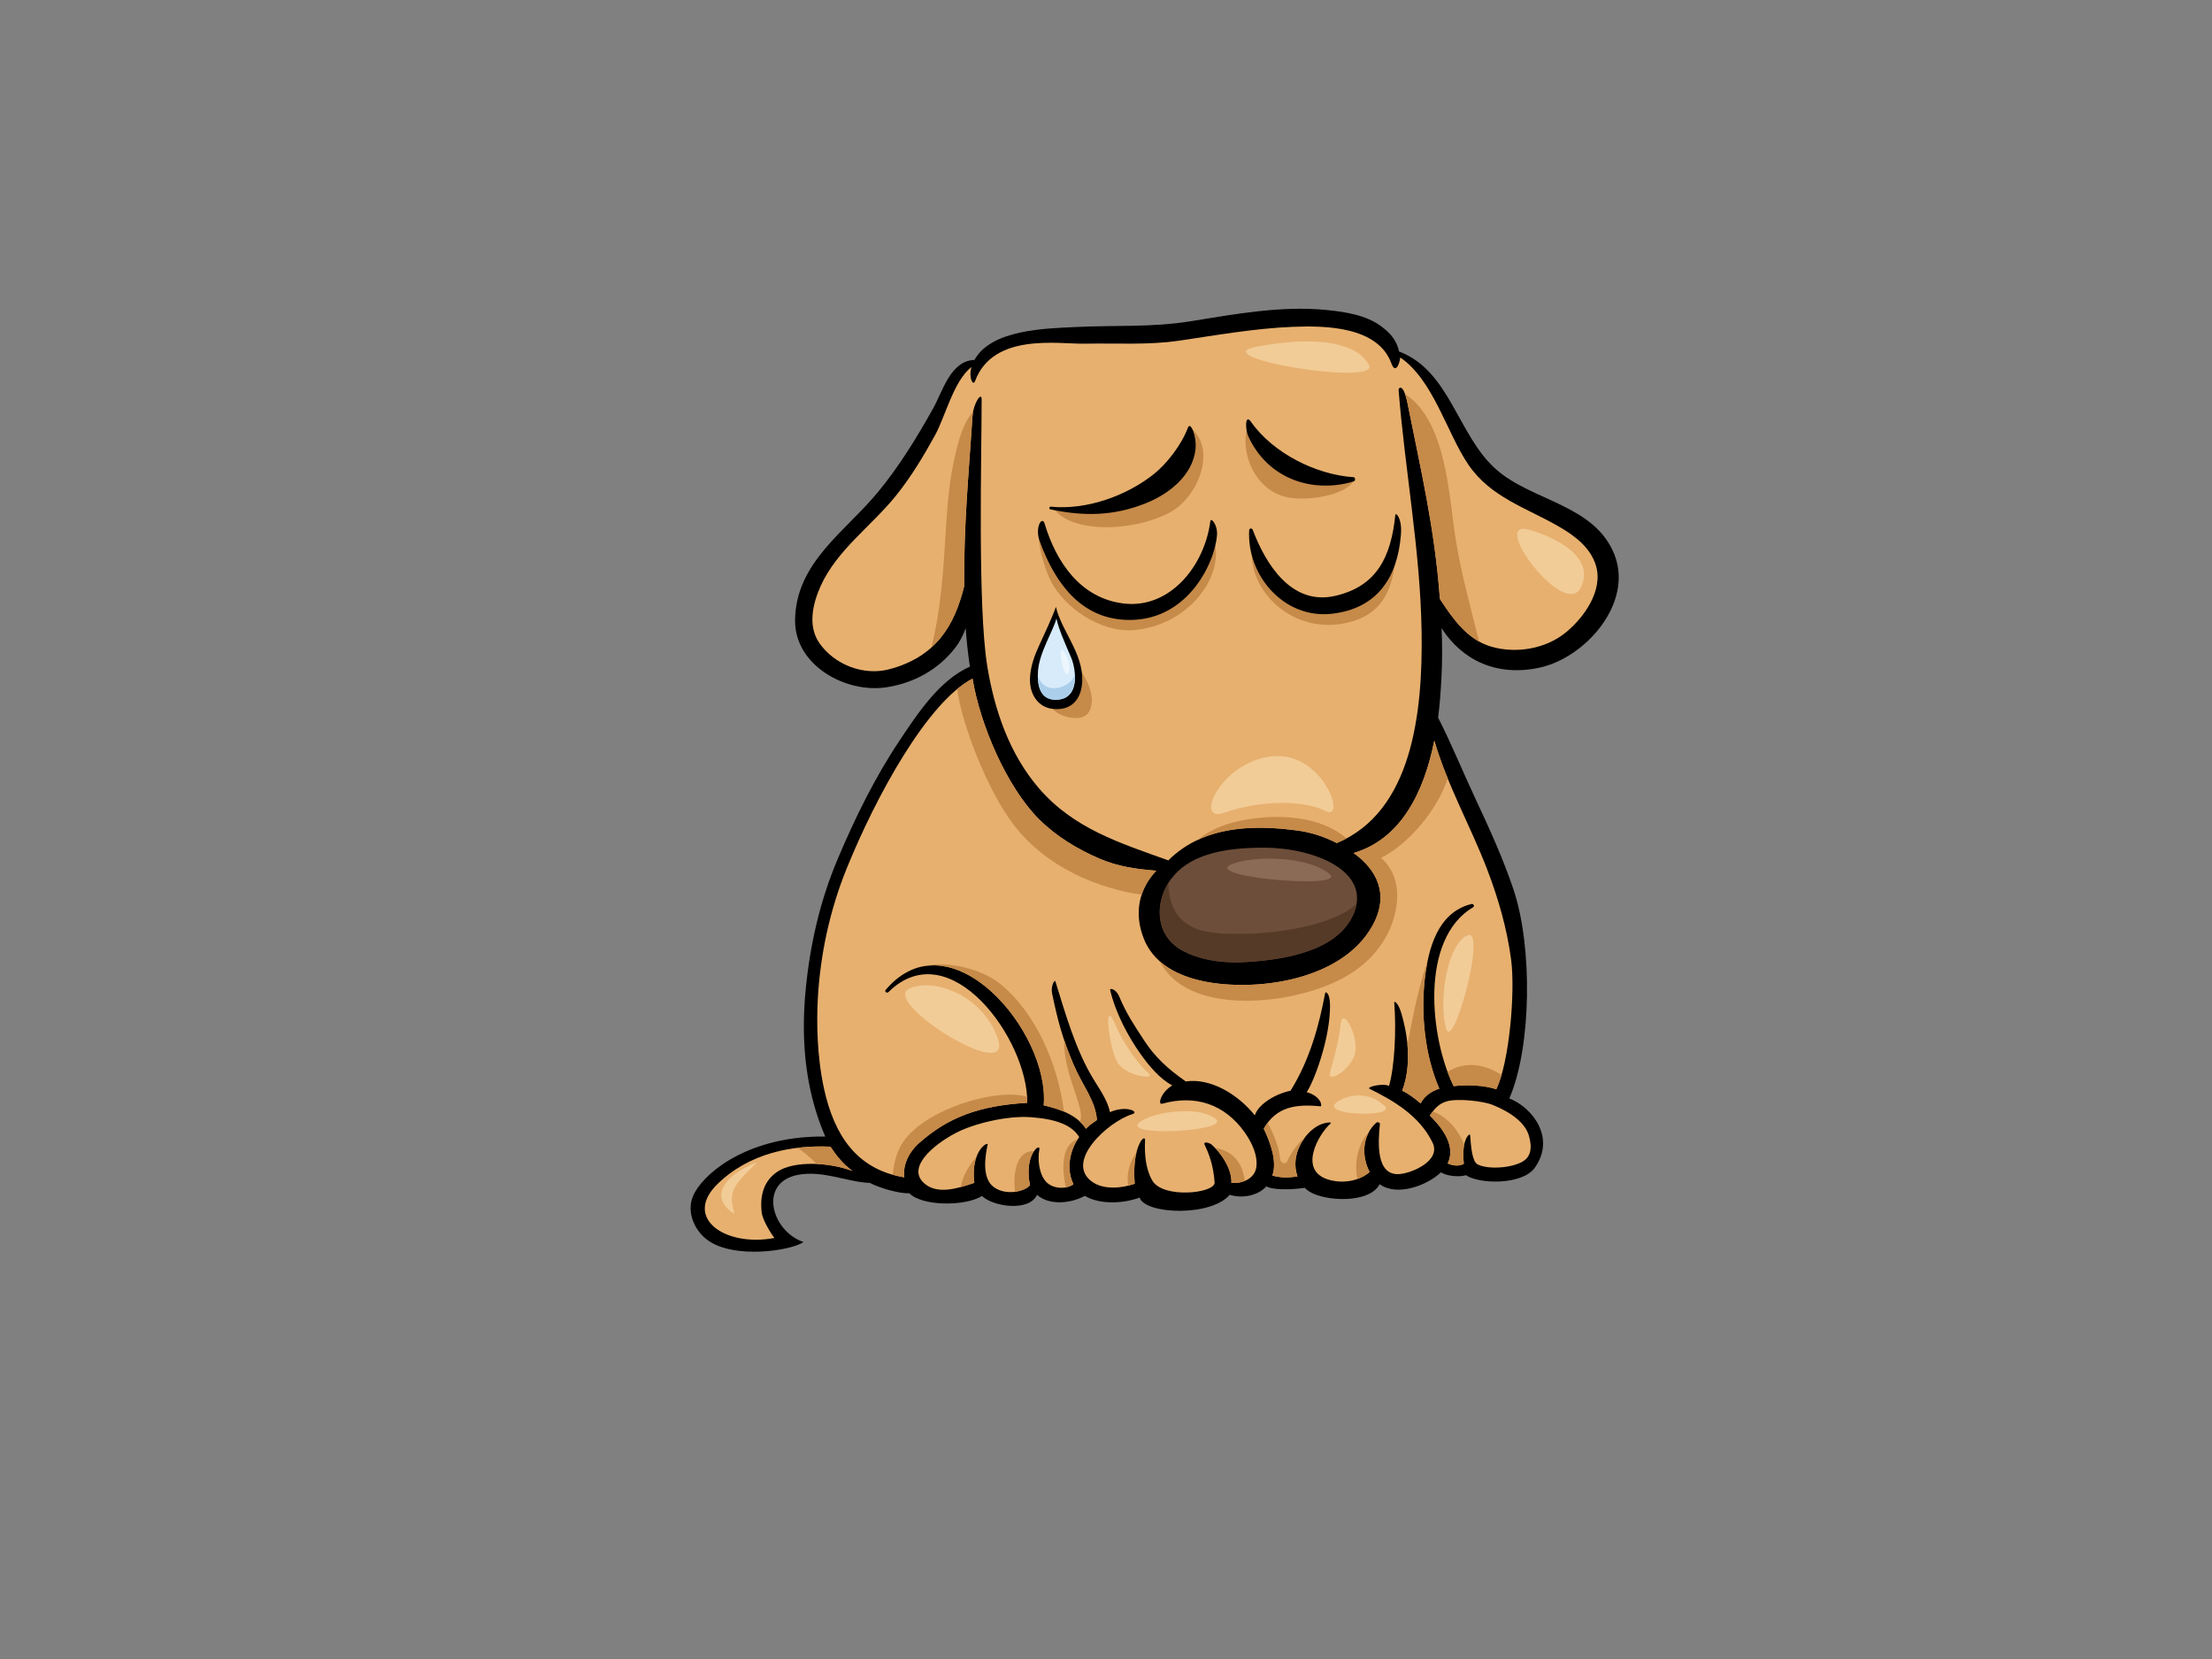 <?xml version="1.0" encoding="utf-8"?>
<!-- Generator: Adobe Illustrator 17.0.0, SVG Export Plug-In . SVG Version: 6.00 Build 0)  -->
<!DOCTYPE svg PUBLIC "-//W3C//DTD SVG 1.1//EN" "http://www.w3.org/Graphics/SVG/1.1/DTD/svg11.dtd">
<svg version="1.1" id="Layer_1" xmlns="http://www.w3.org/2000/svg" xmlns:xlink="http://www.w3.org/1999/xlink" x="0px" y="0px"
	 width="800px" height="600px" viewBox="0 0 800 600" enable-background="new 0 0 800 600" xml:space="preserve">
<rect x="0" y="0" width="800" height="600" fill="#808080" stroke="none"/>
<g>
	<path d="M556.809,241.463c16.516-3.554,34.029-23.268,27.057-40.923c-7.113-18.009-29.709-19.277-42.741-30.749
		c-13.911-12.246-16.738-35.776-35.115-42.652c-0.872-3.627-2.51-6.141-6.376-9.051c-5.52-4.153-13.063-5.288-19.736-5.963
		c-16.422-1.662-33.326,1.488-49.49,4.091c-13.808,2.223-27.427,1.369-41.359,2.055c-10.797,0.533-30.555,0.84-36.613,11.893
		c-8.716,0.323-11.459,11.319-15.042,17.709c-5.881,10.49-12.076,20.612-19.723,29.924c-11.894,14.486-29.825,25.558-30.119,46.412
		c-0.234,16.546,18.573,26.738,33.326,24.316c9.802-1.609,18.39-6.314,24.523-14.156c1.706-2.18,2.929-4.606,3.852-7.167
		c0.33,4.64,0.833,9.27,1.52,13.893c-11.06,4.932-18.913,16.988-25.348,26.601c-9.029,13.482-16.245,28.24-22.545,43.165
		c-6.397,15.157-10.006,31.171-11.54,47.527c-1.395,14.894-0.981,33.969,7.119,52.657c-26.644-0.317-42.616,12.051-47.191,20.231
		c-3.521,6.293-0.345,13.455,4.443,17.077c9.635,7.284,30.82,3.885,34.846,0.835c-11.571-3.972-16.253-21.262-2.329-24.214
		c9.173-1.946,18.494,2.649,26.345,2.831c4.026,2.084,10.978,3.927,14.299,3.751c4.582,4.721,20.181,4.795,26.282,0.989
		c3.983,3.87,17.031,5.807,19.908-0.416c4.163,3.759,11.84,3.312,17.279,0.372c5.453,3.236,13.871,2.806,19.811,0.623
		c1.961,6.066,25.701,7.039,32.592-1.014c5.235,1.621,10.742-0.14,13.241-3.053c2.287,1.38,9.16,1.248,13.875,0.54
		c0.537,0.517,1.131,1.003,1.809,1.424c5.506,3.409,21.493,4.437,25.297-2.726c6.308,4.531,17.183,0.446,22.155-4.296
		c2.388,1.45,6.736,1.734,9.052,1.031c5.041,3.343,20.403,3.508,24.851-2.637c7.633-10.553-0.418-21.657-9.163-25.129
		c8.053-18.463,8.466-54.868,1.524-75.529c-3.795-11.293-8.797-22.245-13.849-33.016c-4.523-9.641-8.571-19.667-13.426-29.185
		c0.969-7.34,1.873-21.226,1.248-32.337C528.823,238.735,541.194,244.824,556.809,241.463z"/>
	<path fill="#E7B06F" d="M281.184,423.739c-5.024,3.357-6.392,8.714-5.709,14.767c0.36,3.191,4.264,8.906,4.606,9.216
		c-17.704,3.403-33.176-7.199-20.611-19.488c11.515-11.26,27.128-14.165,40.874-13.512c2.057,3.12,4.516,6.279,7.985,8.778
		C299.292,420.159,286.95,419.889,281.184,423.739z"/>
	<path fill="#E7B06F" d="M388.227,428.284c-2.431,1.879-7.42,1.843-9.923-0.912c-2.608-2.875-3.066-8.16-2.404-11.713
		c0.456-2.434-5.653,1.731-3.394,12.994c-1.983,2.343-8.726,3.87-13.088,0.676c-4.352-3.186-3.181-10.969-2.222-15.409
		c0.25-1.157-6.247,2.084-4.822,13.873c-5.77,1.946-13.431,4.487-18.227,0.069c-6.244-5.751,3.475-13.801,11.248-17.965
		c6.257-3.351,18.464-6.529,27.627-5.833c9.162,0.695,14.717,2.914,17.288,7.178C387.086,415.606,385.379,422.527,388.227,428.284z"
		/>
	<path fill="#E7B06F" d="M552.942,410.725c1.312,4.495,0.719,7.863-2.637,9.58c-4.817,2.467-13.049,2.499-16.037,0.727
		c-1.835-1.088-2.286-6.419-2.565-10.445c-0.078-1.135-3.333,1.667-2.287,10.293c-1.738,1.091-4.238,0.676-5.838-0.14
		c2.784-5.603-0.885-11.859-6.468-17.288c1.524-2.239,3.098-4.217,5.996-5.104c3.903-1.193,13.232-0.173,16.787,1.272
		C546.833,402.44,551.631,406.236,552.942,410.725z"/>
	<path fill="#E7B06F" d="M537.729,314.095c4.102,10.661,7.287,21.623,8.787,32.962c1.546,11.678-0.653,37.292-5.373,46.871
		c-4.72-1.527-11.019-1.669-15.41-1.11c-8.527-17.251-12.421-53.158,7.047-64.717c0.694-0.414,0.044-1.311-0.615-1.15
		c-12.201,2.987-15.647,16.166-16.889,27.258c-1.43,12.75,0.049,27.557,5.276,39.534c-3.369,0.996-5.787,3.237-6.758,5.319
		c-2.401-2.003-4.443-3.608-6.664-4.581c3.95-10.536,1.389-22.212-0.279-27.904c-1.201-4.105-2.673-4.692-2.612-3.952
		c0.81,10.06,0.114,23.249-1.886,30.13c-2.053-1.132-8.397,0.358-7.024,1.033c8.468,4.164,18.038,9.694,22.768,19.435
		c3.159,6.507-7.199,10.952-11.8,11.385c-8.769,0.827-7.912-11.525-7.24-18.046c0.061-0.601-0.883-0.909-1.331-0.504
		c-5.051,4.572-5.417,12.013-2.38,17.803c-3.486,3.106-9.318,4.355-14.679,2.836c-11.517-3.268-3.661-16.665,0.47-20.275
		c0.938-0.821-2.067-0.482-4.131,0.554c-5.275,2.64-10.509,10.74-7.752,18.474c-2.106,0.408-5.993,0.686-9.082-0.303
		c1.771-5.058-0.661-11.782-3.115-16.963c4.537-7.872,11.479-8.98,20.561-8.063c0.586,0.06,0.36-3.556-5.035-5.141
		c2.661-3.89,8.447-19.24,8.447-31.178c0-4.86-1.647-5.277-1.76-4.683c-2.127,11.346-5.473,24.05-12.538,35.362
		c-5.381,1.088-11.677,4.853-12.905,8.909c-6.15-7.657-15.972-13.565-24.996-12.287c-6.816-4.777-11.152-8.88-15.091-14.894
		c-3.591-5.483-6.437-9.742-8.958-15.791c-1.171-2.813-3.477-3.166-3.281-2.344c1.918,8.101,6.349,16.641,11.212,23.428
		c2.753,3.842,6.686,8.636,11.255,11.06c-4.161,2.478-5.361,7.098-3.641,6.617c12.024-3.362,22.588,0.147,29.828,10.353
		c2.467,3.478,4.869,8.32,4.186,12.727c-0.631,4.09-5.242,5.958-8.991,5.542c0.21-5.223-3.804-10.858-7.061-13.76
		c-1.046-0.934-3.184-1.232-2.656-0.121c1.389,2.916,3.195,7.218,3.647,13.691c0.281,3.985-18.639,6.025-22.53-0.642
		c-2.452-4.206-2.866-9.717-2.625-14.59c0.128-2.624-4.871,2.097-3.74,15.722c-4.877,1.784-11.379,2.192-15.429-0.713
		c-10.078-7.231,5.832-21.8,14.577-24.436c2.736-0.823-2.221-3.332-8.09-0.727c-0.869-4.243-3.741-8.268-5.924-11.834
		c-6.606-10.796-10.313-24.227-13.83-35.482c-0.235-0.755-1.76,1.642-1.173,4.455c2.031,9.747,3.745,16.206,7.638,25.413
		c3.383,7.997,7.987,13.051,8.573,20.284c-1.585,1.131-2.672,1.789-3.99,3.165c-3.101-4.864-9.158-7.073-15.264-8.459
		c2.246-26.712-33.781-69.18-57.143-41.786c-0.547,0.641,0.414,1.379,0.989,0.813c22.198-21.898,50.519,17.172,50.194,40.054
		c-17.509,1.049-28.476,5.215-38.968,14.419c-3.905,3.426-6.09,8.111-5.484,12.534c-17.481-2.858-25.415-15.624-29.004-31.872
		c-2.637-11.938-2.739-24.361-2.293-32.63c0.868-16.058,4.361-32.156,10.393-47.06c10.711-26.469,29.391-60.412,45.575-68.803
		c2.697,16.482,12.303,39.183,24.126,50.938c6.158,6.125,13.775,10.713,21.704,14.139c6.814,2.945,13.529,3.827,20.614,4.387
		c-6.264,6.582-8.244,15.483-4.373,24.902c4.221,10.266,15.194,14.397,25.388,15.766c19.338,2.597,46.92-2.264,57.184-20.793
		c6.302-11.382,1.486-20.296-6.814-26.271c17.404-5.148,25.521-22.44,29.173-40.635
		C523.353,283.756,531.922,299.001,537.729,314.095z"/>
	<path fill="#6D4E3A" d="M423.6,317.803c5.975-7.834,16.828-11.392,34.264-11.215c17.434,0.178,38.778,8.525,31.453,24.435
		c-6.134,13.327-25.774,16.135-38.609,16.916c-7.561,0.463-15.329-0.349-22.194-3.69C417.088,338.689,417.624,325.636,423.6,317.803
		z"/>
	<path fill="#563A28" d="M448.782,337.742c-10.4,0.008-25.9,0.324-26.21-18.452c-4.969,7.908-4.789,19.737,5.942,24.959
		c6.866,3.34,14.633,4.153,22.194,3.69c12.834-0.781,32.474-3.589,38.609-16.916c0.673-1.464,1.103-2.863,1.314-4.198
		C482.918,334.275,463.029,337.728,448.782,337.742z"/>
	<path fill="#E7B06F" d="M520.762,216.617c-1.914-25.581-6.69-45.656-11.694-70.681c-1.502-7.491-3.322-5.834-3.242-4.845
		c2.327,29.199,7.86,58.044,8.316,87.408c0.451,29.189-3.35,65.013-30.661,76.4c-4.91-2.47-9.431-3.914-14.652-4.585
		c-14.751-1.892-33.295-2.087-46.293,10.855c-17.578-6.311-34.255-11.491-46.845-26.132c-10.594-12.324-16.055-28.182-18.65-44.237
		c-3.513-21.737-2.015-76.694-2.015-96.361c0-2.997-2.997,1.498-3.296,5.994c-1.499,22.493-3.142,39.071-3.037,61.635
		c-3.558,14.487-10.451,25.576-27.059,29.975c-9.245,2.449-19.771-1.575-25.282-9.44c-4.319-6.162-2.398-14.349,0.442-20.646
		c5.899-13.082,18.482-21.78,27.299-32.76c5.453-6.793,9.959-14.285,14.137-21.908c3.665-6.685,6.668-19.523,13.12-24.553
		c-1.12,3.911,0.573,7.006,1.279,5.111c6.593-17.682,30.229-13.349,39.804-13.548c11.366-0.238,22.733,0.565,34.011-1.09
		c13.677-2.007,27.258-4.442,41.102-5.006c11.772-0.48,30.775-0.176,35.666,13.225c1.359,3.72,2.86,0.724,3.212-2.137
		c12.012,8.177,16.885,27.435,24.664,38.802c8.021,11.725,20.697,15.46,32.49,22.221c5.807,3.329,11.669,7.635,13.639,14.328
		c2.642,8.976-4.387,18.744-10.869,24.055c-7.35,6.023-18.073,7.794-27.043,5.168C530.716,231.348,525.494,223.856,520.762,216.617z
		"/>
	<path fill="#C68A49" d="M295.342,420.964c4.408,0.193,9.017,1.067,12.987,2.536c-3.47-2.499-5.928-5.658-7.985-8.778
		c-3.829-0.182-7.801-0.071-11.79,0.399C290.98,416.874,293.266,418.817,295.342,420.964z"/>
	<path fill="#C68A49" d="M353.154,418.439c-2.774,3.078-5.097,7.011-5.675,10.88c1.706-0.457,3.366-1.012,4.895-1.527
		C351.879,423.689,352.349,420.647,353.154,418.439z"/>
	<path fill="#C68A49" d="M389.814,411.96c-5.931,2.053-5.92,10.461-4.31,17.445c1.042-0.198,2-0.565,2.722-1.121
		C385.53,422.832,386.921,416.339,389.814,411.96z"/>
	<path fill="#C68A49" d="M373.955,416.331c-6.432-0.268-7.689,8.32-6.844,14.7c2.371-0.314,4.438-1.249,5.395-2.379
		C371.242,422.355,372.595,418.28,373.955,416.331z"/>
	<path fill="#C68A49" d="M529.57,413.961c-2.23-5.401-6.053-9.996-11.395-11.982c-0.368,0.471-0.72,0.964-1.065,1.474
		c5.583,5.429,9.252,11.685,6.468,17.288c1.6,0.816,4.1,1.232,5.838,0.14C529.056,417.902,529.211,415.628,529.57,413.961z"/>
	<path fill="#C68A49" d="M365.07,296.175c12.545,18.123,33.767,25.456,47.829,27.398c1.046-3.172,2.828-6.103,5.278-8.674
		c-7.085-0.56-13.8-1.442-20.614-4.387c-7.929-3.426-15.546-8.014-21.704-14.139c-11.823-11.756-21.429-34.456-24.126-50.938
		c-1.8,0.934-3.632,2.198-5.477,3.718C346.882,257.65,354.824,281.375,365.07,296.175z"/>
	<path fill="#C68A49" d="M520.553,393.745c-5.228-11.978-6.706-26.784-5.276-39.534c0.233-2.087,0.547-4.246,0.979-6.398
		c-0.647,1.836-1.204,3.64-1.698,5.311c-2.36,8.016-3.884,16.194-5.45,24.392c-0.019,0.092-0.067,0.152-0.097,0.231
		c0.475,5.185,0.227,11.12-1.879,16.737c2.221,0.973,4.263,2.578,6.664,4.581C514.766,396.982,517.184,394.741,520.553,393.745z"/>
	<path fill="#C68A49" d="M471.904,411.42c-2.824,2.356-5.08,5.608-6.349,8.579c-0.595,1.397-2.427,0.485-2.549-0.691
		c-0.501-4.801-2.304-9.045-4.557-13.201c-0.484,0.64-0.952,1.317-1.391,2.078c2.454,5.181,4.886,11.905,3.115,16.963
		c3.088,0.989,6.975,0.711,9.082,0.303C467.447,420.382,469.082,415.162,471.904,411.42z"/>
	<path fill="#C68A49" d="M495.09,409.419c-3.878,3.949-5.486,11.327-4.144,16.962c1.67-0.592,3.182-1.433,4.401-2.519
		C492.971,419.337,492.69,413.804,495.09,409.419z"/>
	<path fill="#C68A49" d="M523.531,387.663c0.686,1.851,1.425,3.582,2.202,5.155c4.391-0.559,10.69-0.417,15.41,1.11
		c0.686-1.395,1.312-3.159,1.89-5.138C537.161,384.913,529.839,383.597,523.531,387.663z"/>
	<path fill="#C68A49" d="M468.093,360.001c17.659-3.941,28.171-11.385,33.863-22.48c2.54-4.951,7.151-18.679-2.484-27.291
		c9.555-4.594,20.475-17.242,24.108-28.753c-1.832-4.492-3.514-9.021-4.847-13.609c-3.652,18.196-11.769,35.487-29.173,40.635
		c8.3,5.975,13.116,14.889,6.814,26.271c-10.264,18.529-37.846,23.389-57.184,20.793c-7.016-0.941-14.399-3.193-19.698-7.851
		C427.509,363.363,451.528,363.699,468.093,360.001z"/>
	<path fill="#C68A49" d="M384.816,402.06c-2.086-16.611-9.974-35.689-23.217-46.329c-6.617-5.315-19.717-8.8-29.295-5.876
		c21.935-6.077,47.056,27.474,45.169,49.913C380.001,400.342,382.51,401.072,384.816,402.06z"/>
	<path fill="#C68A49" d="M396.727,405.061c-0.586-7.233-5.19-12.287-8.573-20.284c-1.325-3.134-2.385-5.942-3.305-8.677
		c-0.319,12.773,7.99,25.068,5.719,29.558c0.824,0.765,1.557,1.611,2.168,2.567C394.056,406.85,395.142,406.192,396.727,405.061z"/>
	<path fill="#C68A49" d="M411.035,416.761c-2.509,3.528-3.787,7.849-2.947,12.029c0.792-0.198,1.566-0.421,2.299-0.689
		C409.979,423.18,410.374,419.434,411.035,416.761z"/>
	<path fill="#C68A49" d="M448.179,420.765c-2.064-3.412-5.162-5.001-8.739-5.616c2.975,3.092,6.097,8.033,5.91,12.652
		c1.596,0.176,3.336-0.085,4.869-0.731C449.914,424.83,449.323,422.653,448.179,420.765z"/>
	<path fill="#C68A49" d="M329.884,409.251c-5.044,4.768-6.223,9.293-7.058,15.582c1.351,0.386,2.745,0.725,4.234,0.968
		c-0.605-4.423,1.579-9.108,5.484-12.534c10.492-9.204,21.459-13.37,38.968-14.419c0.009-0.706-0.008-1.426-0.052-2.159
		C361.873,393.657,340.243,399.461,329.884,409.251z"/>
	<path fill="#C68A49" d="M345.469,164.523c-2.517,10.507-3.039,21.454-3.716,32.199c-0.803,12.726-1.805,25.316-4.922,37.462
		c6.208-5.575,9.674-13.198,11.865-22.119c-0.106-22.563,1.538-39.142,3.037-61.635c0.03-0.465,0.096-0.929,0.178-1.385
		C348.179,152.962,346.613,159.742,345.469,164.523z"/>
	<path fill="#C68A49" d="M430.29,154.49c-3.262,22.237-27.997,29.034-49.289,29.206c5.647,8.89,27.823,9.103,42.056,1.651
		C433.209,180.032,440.515,162.337,430.29,154.49z"/>
	<path fill="#C68A49" d="M451.307,153.906c-3.211,9.779,2.819,25.067,16.492,26.273c9.926,0.875,20.727-2.774,21.604-6.421
		C475.407,173.995,457.602,166.009,451.307,153.906z"/>
	<path fill="#C68A49" d="M450.525,296.458c-6.191,1.079-11.735,2.99-16.807,6.805c-0.276,0.209-0.548,0.42-0.824,0.63
		c11.456-5.461,24.78-5.011,35.935-3.579c5.221,0.67,9.743,2.115,14.652,4.585c1.218-0.507,2.373-1.08,3.497-1.681
		C477.465,294.997,462.373,294.393,450.525,296.458z"/>
	<path fill="#C68A49" d="M379.787,209.661c5.129,10.414,18.53,19.073,29.923,18.246c20.221-1.467,34.008-20.142,29.043-33.425
		c-4.499,12.271-15.396,26.698-29.481,26.762c-17.537,0.077-32.205-14.151-32.72-31.413
		C373.913,194.55,378.285,206.61,379.787,209.661z"/>
	<path fill="#C68A49" d="M481.228,219.443c-15.141,1.653-25.894-9.305-28.185-22.941c-2.858,15.885,13.138,32.497,32.672,29.041
		c17.991-3.182,19.321-18.504,19.045-32.075C502.123,206.252,494.916,217.95,481.228,219.443z"/>
	<path fill="#C68A49" d="M378.135,249.689c0.226,4.475,2.65,8.126,7.06,9.382c2.872,0.818,7.262,1.401,8.861-2.026
		c3.461-7.422-4.705-16.554-9.124-23.298C382.08,238.598,377.854,244.094,378.135,249.689z"/>
	<path fill="#C68A49" d="M526.43,194.74c-2.432-15.324-3.251-42.421-18.285-52.27c0.31,0.845,0.622,1.965,0.924,3.466
		c5.004,25.025,9.78,45.1,11.694,70.681c3.873,5.925,8.078,12.017,14.184,15.412C531.846,219.659,528.428,207.345,526.43,194.74z"/>
	<path d="M429.648,154.627c-2.308,6.156-7.516,13.014-12.463,16.929c-9.896,7.828-24.323,12.976-37.102,11.694
		c-0.614-0.061-0.844,0.823-0.21,0.96c12.142,2.595,23.142,2.437,34.789-2.311c8.094-3.296,16.516-9.834,17.683-19.179
		C432.946,157.925,430.547,152.231,429.648,154.627z"/>
	<path d="M489.535,172.582c-13.434-0.872-29.092-8.602-37.108-20.051c-2.099-2.997-2.213,2.55-0.902,5.394
		c7.193,15.583,23.574,20.575,38.065,16.181C490.264,173.901,490.224,172.625,489.535,172.582z"/>
	<path d="M437.74,188.493c-2.097,16.183-14.669,31.919-31.6,29.741c-15.398-1.982-24.158-14.925-28.338-28.843
		c-0.9-2.997-3.613,1.302-1.799,6.293c5.995,16.483,15.586,27.572,30.57,28.47c22.47,1.348,32.77-20.26,33.564-30.569
		C440.438,189.692,437.924,187.067,437.74,188.493z"/>
	<path d="M506.669,193.287c0.462-6.007-1.926-8.108-2.034-7.047c-1.563,15.439-6.877,25.858-21.751,29.265
		c-15.806,3.621-25.128-11.452-29.837-23.941c-0.218-0.583-1.226-0.552-1.262,0.132c-0.929,16.539,12.704,32.242,29.931,30.272
		C498.073,220.097,505.471,208.871,506.669,193.287z"/>
	<path d="M381.893,219.488c-1.229,3.529-4.504,10.597-6.103,14.028c-1.637,3.509-2.92,7.143-3.241,11.008
		c-0.529,6.366,2.795,11.36,8.367,11.881c6.672,0.623,10.252-3.56,10.488-10.1C391.769,236.212,383.851,228.117,381.893,219.488z"/>
	<path fill="#D7EBFA" d="M381.853,253.079c-5.65,0.035-6.809-5.125-6.452-10.374c0.46-6.757,5.691-14.88,6.671-19.036
		c0.932,4.3,3.474,9.812,5.25,13.966C389.307,242.283,390.612,253.023,381.853,253.079z"/>
	<path fill="#ABCFEB" d="M375.344,244.553c0.039,4.547,1.525,8.556,6.509,8.526c6.076-0.04,7.307-5.219,6.828-9.941
		C389.01,247.801,378.376,252.67,375.344,244.553z"/>
	<path fill="#8B6A56" d="M448.599,311.593c8.967-2.07,25.253-1.38,32.29,4.553C487.925,322.08,426.826,316.616,448.599,311.593z"/>
	<path fill="#EDF6FD" d="M384.111,234.976c2.191,1.918,3.145,6.461,2.453,8.113C384.866,247.147,382.601,233.655,384.111,234.976z"
		/>
	<path fill="#F2CC97" d="M454.616,125.358c22.528-4.224,36.607-1.056,40.48,6.688C498.967,139.79,434.309,129.165,454.616,125.358z"
		/>
	<path fill="#F2CC97" d="M552.825,191.534c5.939,1.593,24.641,8.449,19.007,20.769C566.202,224.624,538.392,187.663,552.825,191.534
		z"/>
	<path fill="#F2CC97" d="M442.646,293.969c12.327-4.375,28.512-4.93,36.609-0.705c8.097,4.225-0.706-21.823-19.36-19.711
		C441.24,275.665,431.734,297.842,442.646,293.969z"/>
	<path fill="#F2CC97" d="M413.782,404.849c6.455-3.315,21.122-4.578,26.049,0C444.76,409.425,400.758,411.536,413.782,404.849z"/>
	<path fill="#F2CC97" d="M484.185,398.16c5.074-2.927,11.616-2.816,16.544,1.76C505.656,404.496,475.033,403.439,484.185,398.16z"/>
	<path fill="#F2CC97" d="M522.903,371.76c-2.528-10.113,0.352-29.92,7.744-33.441C538.041,334.799,525.37,381.618,522.903,371.76z"
		/>
	<path fill="#F2CC97" d="M328.597,357.679c8.501-4.407,27.104,2.112,32.384,18.304C366.261,392.176,319.093,362.608,328.597,357.679
		z"/>
	<path fill="#F2CC97" d="M403.574,371.055c2.279,5.533,8.097,14.08,11.617,16.896c3.519,2.817-7.744,1.409-10.912-3.519
		C401.109,379.504,398.646,359.088,403.574,371.055z"/>
	<path fill="#F2CC97" d="M484.888,370.352c-0.739,7.01-2.817,13.373-3.873,17.599c-1.056,4.225,8.098-1.405,9.154-7.39
		C491.223,374.575,485.59,363.663,484.888,370.352z"/>
	<path fill="#F2CC97" d="M265.45,430.078c-2.187,4.812,1.243,9.756-0.401,8.606c-8.609-6.005-3.003-13.611,8.409-18.217
		C274.872,419.897,267.451,425.674,265.45,430.078z"/>
</g>
</svg>
